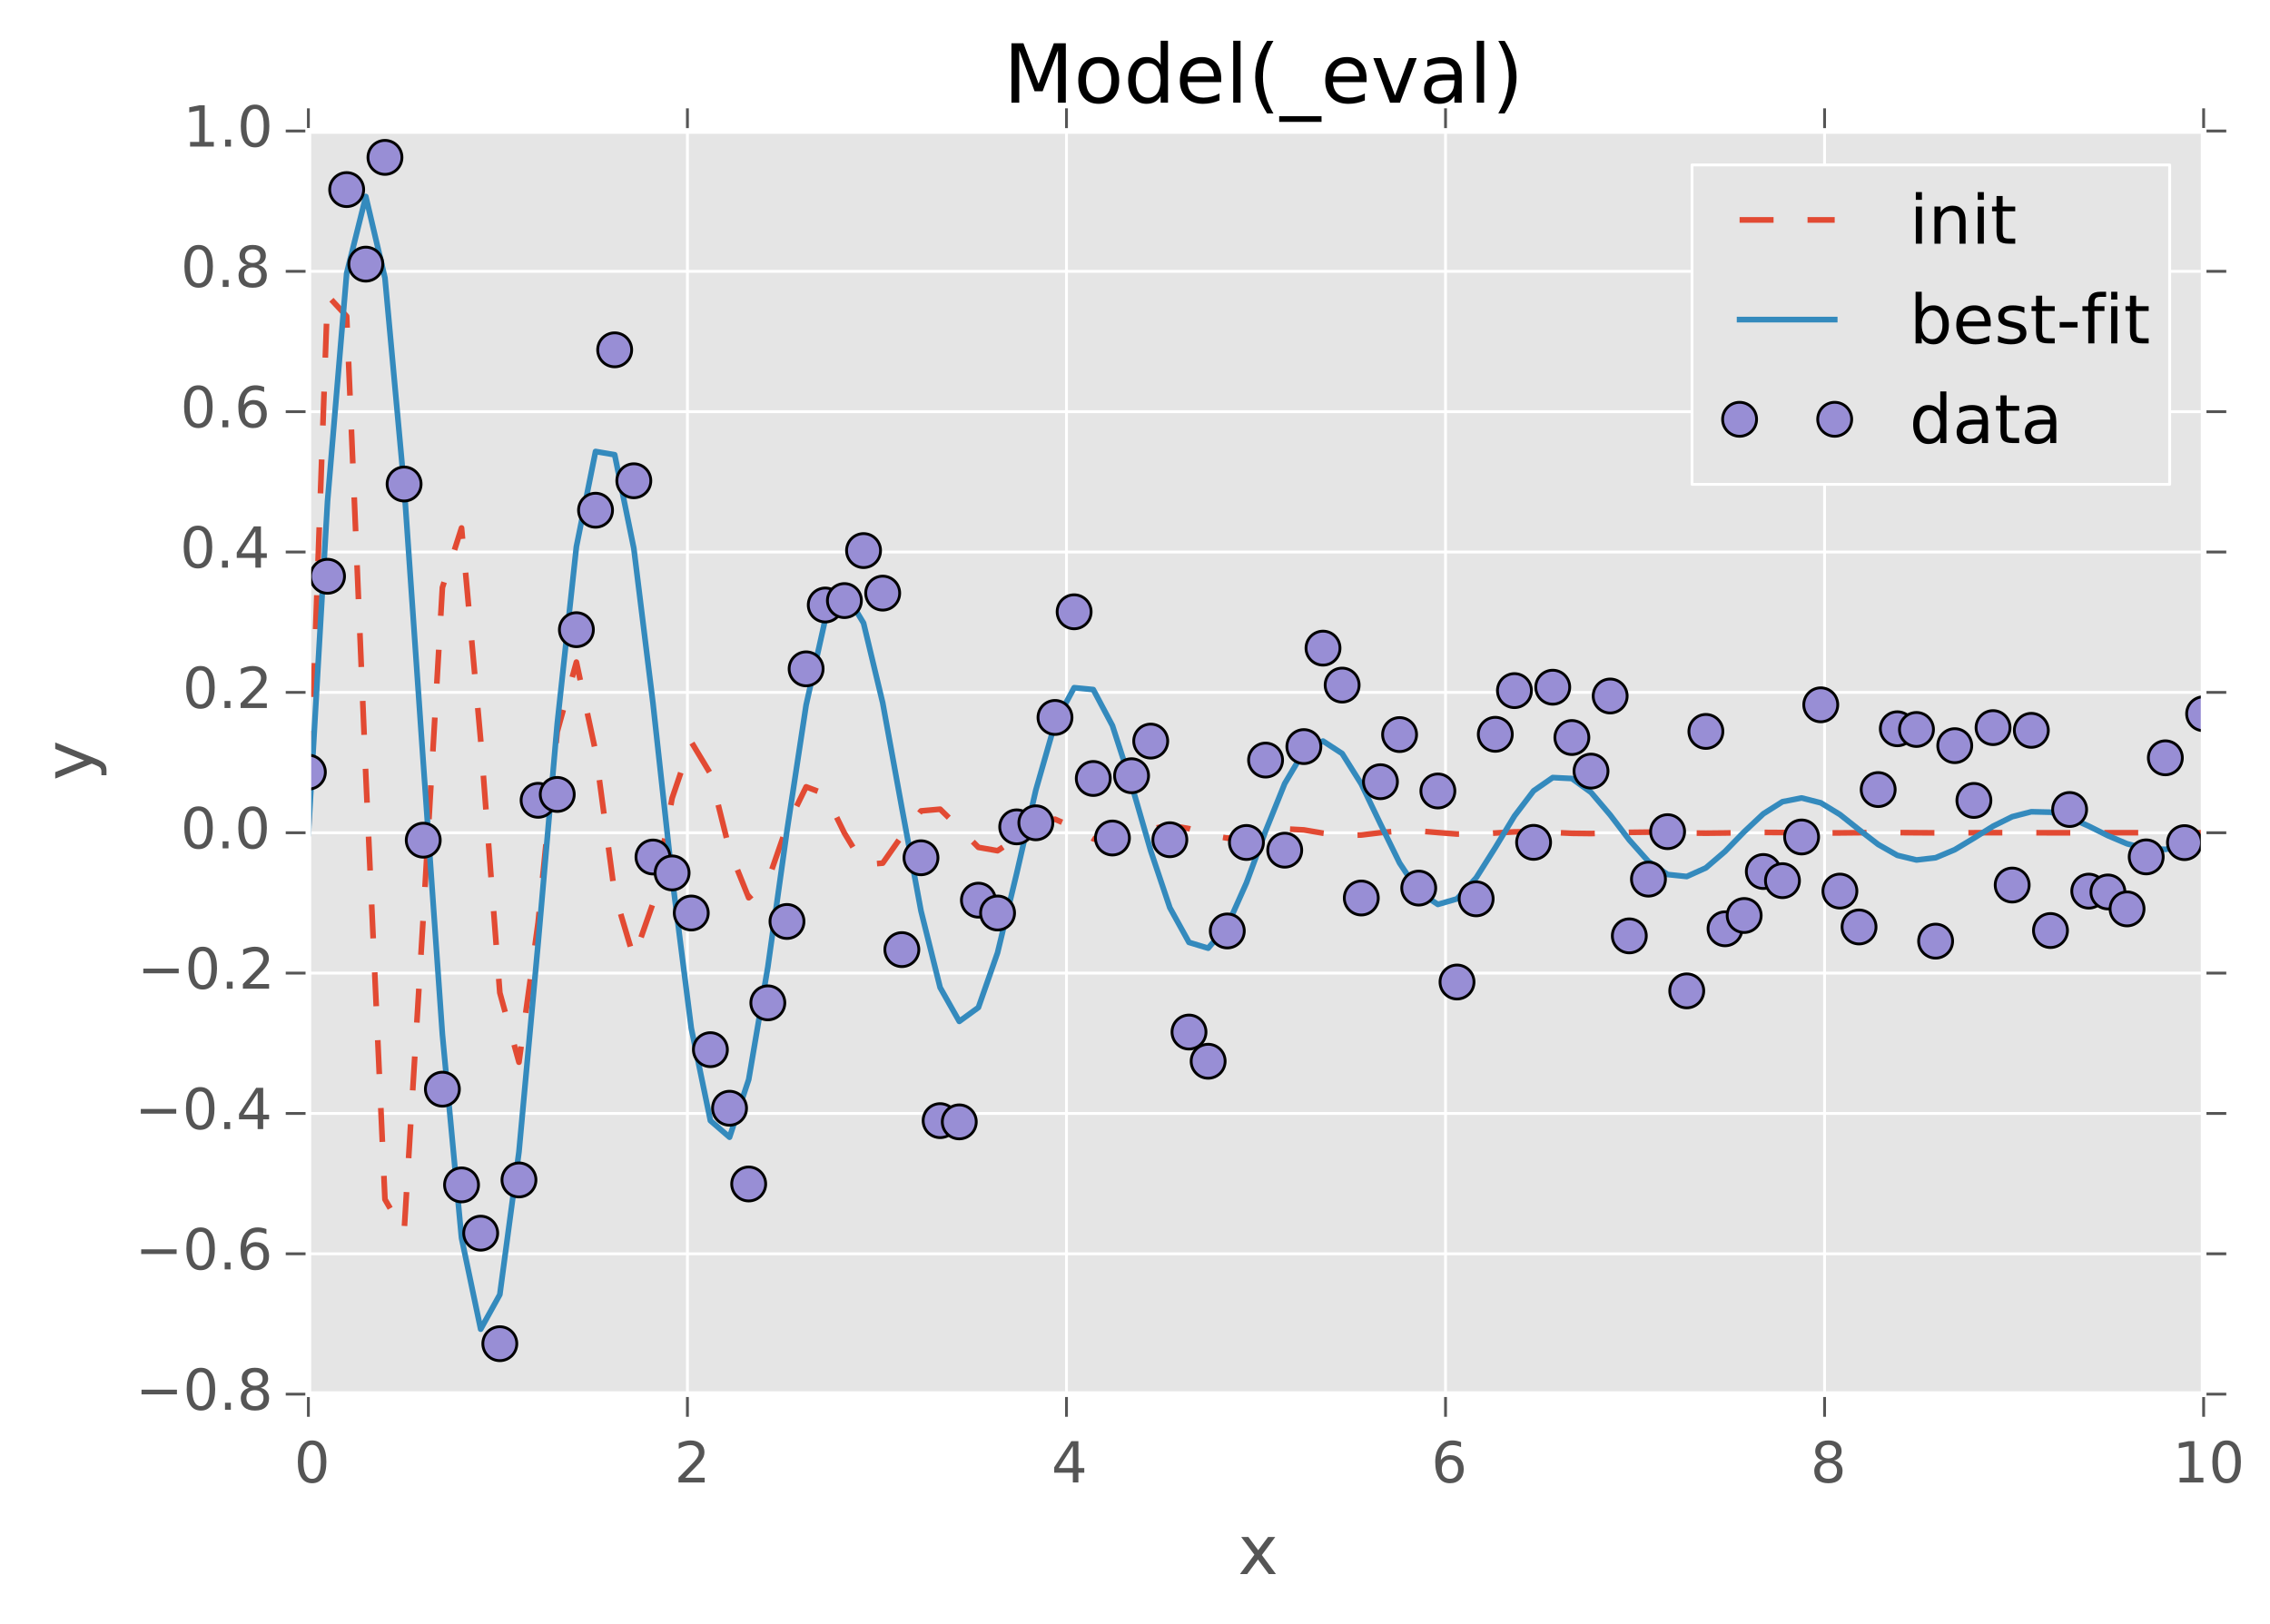 <?xml version="1.0" encoding="utf-8" standalone="no"?>
<!DOCTYPE svg PUBLIC "-//W3C//DTD SVG 1.1//EN"
  "http://www.w3.org/Graphics/SVG/1.1/DTD/svg11.dtd">
<!-- Created with matplotlib (http://matplotlib.org/) -->
<svg height="287pt" version="1.1" viewBox="0 0 401 287" width="401pt" xmlns="http://www.w3.org/2000/svg" xmlns:xlink="http://www.w3.org/1999/xlink">
 <defs>
  <style type="text/css">
*{stroke-linecap:butt;stroke-linejoin:round;}
  </style>
 </defs>
 <g id="figure_1">
  <g id="patch_1">
   <path d="
M5.55112e-17 287.834
L401.957 287.834
L401.957 0
L5.55112e-17 0
z
" style="fill:#ffffff;"/>
  </g>
  <g id="axes_1">
   <g id="patch_2">
    <path d="
M54.476 246.342
L389.276 246.342
L389.276 23.142
L54.476 23.142
z
" style="fill:#e5e5e5;"/>
   </g>
   <g id="matplotlib.axis_1">
    <g id="xtick_1">
     <g id="line2d_1">
      <path clip-path="url(#p889f02deec)" d="
M54.476 246.342
L54.476 23.142" style="fill:none;stroke:#ffffff;stroke-linecap:square;stroke-width:0.5;"/>
     </g>
     <g id="line2d_2">
      <defs>
       <path d="
M0 0
L0 4" id="m98e6b566c6" style="stroke:#555555;stroke-width:0.5;"/>
      </defs>
      <g>
       <use style="fill:#555555;stroke:#555555;stroke-width:0.5;" x="54.476" xlink:href="#m98e6b566c6" y="246.342"/>
      </g>
     </g>
     <g id="line2d_3">
      <defs>
       <path d="
M0 0
L0 -4" id="m4ba1eff96d" style="stroke:#555555;stroke-width:0.5;"/>
      </defs>
      <g>
       <use style="fill:#555555;stroke:#555555;stroke-width:0.5;" x="54.476" xlink:href="#m4ba1eff96d" y="23.142"/>
      </g>
     </g>
     <g id="text_1">
      <!-- 0 -->
      <defs>
       <path d="
M31.781 66.406
Q24.172 66.406 20.328 58.906
Q16.5 51.422 16.5 36.375
Q16.5 21.391 20.328 13.891
Q24.172 6.391 31.781 6.391
Q39.453 6.391 43.281 13.891
Q47.125 21.391 47.125 36.375
Q47.125 51.422 43.281 58.906
Q39.453 66.406 31.781 66.406
M31.781 74.219
Q44.047 74.219 50.516 64.516
Q56.984 54.828 56.984 36.375
Q56.984 17.969 50.516 8.266
Q44.047 -1.422 31.781 -1.422
Q19.531 -1.422 13.062 8.266
Q6.594 17.969 6.594 36.375
Q6.594 54.828 13.062 64.516
Q19.531 74.219 31.781 74.219" id="DejaVuSans-30"/>
      </defs>
      <g style="fill:#555555;" transform="translate(51.957 261.94)scale(0.1 -0.1)">
       <use xlink:href="#DejaVuSans-30"/>
      </g>
     </g>
    </g>
    <g id="xtick_2">
     <g id="line2d_4">
      <path clip-path="url(#p889f02deec)" d="
M121.436 246.342
L121.436 23.142" style="fill:none;stroke:#ffffff;stroke-linecap:square;stroke-width:0.5;"/>
     </g>
     <g id="line2d_5">
      <g>
       <use style="fill:#555555;stroke:#555555;stroke-width:0.5;" x="121.436" xlink:href="#m98e6b566c6" y="246.342"/>
      </g>
     </g>
     <g id="line2d_6">
      <g>
       <use style="fill:#555555;stroke:#555555;stroke-width:0.5;" x="121.436" xlink:href="#m4ba1eff96d" y="23.142"/>
      </g>
     </g>
     <g id="text_2">
      <!-- 2 -->
      <defs>
       <path d="
M19.188 8.297
L53.609 8.297
L53.609 0
L7.328 0
L7.328 8.297
Q12.938 14.109 22.625 23.891
Q32.328 33.688 34.812 36.531
Q39.547 41.844 41.422 45.531
Q43.312 49.219 43.312 52.781
Q43.312 58.594 39.234 62.25
Q35.156 65.922 28.609 65.922
Q23.969 65.922 18.812 64.312
Q13.672 62.703 7.812 59.422
L7.812 69.391
Q13.766 71.781 18.938 73
Q24.125 74.219 28.422 74.219
Q39.75 74.219 46.484 68.547
Q53.219 62.891 53.219 53.422
Q53.219 48.922 51.531 44.891
Q49.859 40.875 45.406 35.406
Q44.188 33.984 37.641 27.219
Q31.109 20.453 19.188 8.297" id="DejaVuSans-32"/>
      </defs>
      <g style="fill:#555555;" transform="translate(119.122 261.94)scale(0.1 -0.1)">
       <use xlink:href="#DejaVuSans-32"/>
      </g>
     </g>
    </g>
    <g id="xtick_3">
     <g id="line2d_7">
      <path clip-path="url(#p889f02deec)" d="
M188.396 246.342
L188.396 23.142" style="fill:none;stroke:#ffffff;stroke-linecap:square;stroke-width:0.5;"/>
     </g>
     <g id="line2d_8">
      <g>
       <use style="fill:#555555;stroke:#555555;stroke-width:0.5;" x="188.396" xlink:href="#m98e6b566c6" y="246.342"/>
      </g>
     </g>
     <g id="line2d_9">
      <g>
       <use style="fill:#555555;stroke:#555555;stroke-width:0.5;" x="188.396" xlink:href="#m4ba1eff96d" y="23.142"/>
      </g>
     </g>
     <g id="text_3">
      <!-- 4 -->
      <defs>
       <path d="
M37.797 64.312
L12.891 25.391
L37.797 25.391
z

M35.203 72.906
L47.609 72.906
L47.609 25.391
L58.016 25.391
L58.016 17.188
L47.609 17.188
L47.609 0
L37.797 0
L37.797 17.188
L4.891 17.188
L4.891 26.703
z
" id="DejaVuSans-34"/>
      </defs>
      <g style="fill:#555555;" transform="translate(185.74 261.94)scale(0.1 -0.1)">
       <use xlink:href="#DejaVuSans-34"/>
      </g>
     </g>
    </g>
    <g id="xtick_4">
     <g id="line2d_10">
      <path clip-path="url(#p889f02deec)" d="
M255.356 246.342
L255.356 23.142" style="fill:none;stroke:#ffffff;stroke-linecap:square;stroke-width:0.5;"/>
     </g>
     <g id="line2d_11">
      <g>
       <use style="fill:#555555;stroke:#555555;stroke-width:0.5;" x="255.356" xlink:href="#m98e6b566c6" y="246.342"/>
      </g>
     </g>
     <g id="line2d_12">
      <g>
       <use style="fill:#555555;stroke:#555555;stroke-width:0.5;" x="255.356" xlink:href="#m4ba1eff96d" y="23.142"/>
      </g>
     </g>
     <g id="text_4">
      <!-- 6 -->
      <defs>
       <path d="
M33.016 40.375
Q26.375 40.375 22.484 35.828
Q18.609 31.297 18.609 23.391
Q18.609 15.531 22.484 10.953
Q26.375 6.391 33.016 6.391
Q39.656 6.391 43.531 10.953
Q47.406 15.531 47.406 23.391
Q47.406 31.297 43.531 35.828
Q39.656 40.375 33.016 40.375
M52.594 71.297
L52.594 62.312
Q48.875 64.062 45.094 64.984
Q41.312 65.922 37.594 65.922
Q27.828 65.922 22.672 59.328
Q17.531 52.734 16.797 39.406
Q19.672 43.656 24.016 45.922
Q28.375 48.188 33.594 48.188
Q44.578 48.188 50.953 41.516
Q57.328 34.859 57.328 23.391
Q57.328 12.156 50.688 5.359
Q44.047 -1.422 33.016 -1.422
Q20.359 -1.422 13.672 8.266
Q6.984 17.969 6.984 36.375
Q6.984 53.656 15.188 63.938
Q23.391 74.219 37.203 74.219
Q40.922 74.219 44.703 73.484
Q48.484 72.75 52.594 71.297" id="DejaVuSans-36"/>
      </defs>
      <g style="fill:#555555;" transform="translate(252.839 261.94)scale(0.1 -0.1)">
       <use xlink:href="#DejaVuSans-36"/>
      </g>
     </g>
    </g>
    <g id="xtick_5">
     <g id="line2d_13">
      <path clip-path="url(#p889f02deec)" d="
M322.316 246.342
L322.316 23.142" style="fill:none;stroke:#ffffff;stroke-linecap:square;stroke-width:0.5;"/>
     </g>
     <g id="line2d_14">
      <g>
       <use style="fill:#555555;stroke:#555555;stroke-width:0.5;" x="322.316" xlink:href="#m98e6b566c6" y="246.342"/>
      </g>
     </g>
     <g id="line2d_15">
      <g>
       <use style="fill:#555555;stroke:#555555;stroke-width:0.5;" x="322.316" xlink:href="#m4ba1eff96d" y="23.142"/>
      </g>
     </g>
     <g id="text_5">
      <!-- 8 -->
      <defs>
       <path d="
M31.781 34.625
Q24.75 34.625 20.719 30.859
Q16.703 27.094 16.703 20.516
Q16.703 13.922 20.719 10.156
Q24.75 6.391 31.781 6.391
Q38.812 6.391 42.859 10.172
Q46.922 13.969 46.922 20.516
Q46.922 27.094 42.891 30.859
Q38.875 34.625 31.781 34.625
M21.922 38.812
Q15.578 40.375 12.031 44.719
Q8.5 49.078 8.5 55.328
Q8.5 64.062 14.719 69.141
Q20.953 74.219 31.781 74.219
Q42.672 74.219 48.875 69.141
Q55.078 64.062 55.078 55.328
Q55.078 49.078 51.531 44.719
Q48 40.375 41.703 38.812
Q48.828 37.156 52.797 32.312
Q56.781 27.484 56.781 20.516
Q56.781 9.906 50.312 4.234
Q43.844 -1.422 31.781 -1.422
Q19.734 -1.422 13.25 4.234
Q6.781 9.906 6.781 20.516
Q6.781 27.484 10.781 32.312
Q14.797 37.156 21.922 38.812
M18.312 54.391
Q18.312 48.734 21.844 45.562
Q25.391 42.391 31.781 42.391
Q38.141 42.391 41.719 45.562
Q45.312 48.734 45.312 54.391
Q45.312 60.062 41.719 63.234
Q38.141 66.406 31.781 66.406
Q25.391 66.406 21.844 63.234
Q18.312 60.062 18.312 54.391" id="DejaVuSans-38"/>
      </defs>
      <g style="fill:#555555;" transform="translate(319.816 261.94)scale(0.1 -0.1)">
       <use xlink:href="#DejaVuSans-38"/>
      </g>
     </g>
    </g>
    <g id="xtick_6">
     <g id="line2d_16">
      <path clip-path="url(#p889f02deec)" d="
M389.276 246.342
L389.276 23.142" style="fill:none;stroke:#ffffff;stroke-linecap:square;stroke-width:0.5;"/>
     </g>
     <g id="line2d_17">
      <g>
       <use style="fill:#555555;stroke:#555555;stroke-width:0.5;" x="389.276" xlink:href="#m98e6b566c6" y="246.342"/>
      </g>
     </g>
     <g id="line2d_18">
      <g>
       <use style="fill:#555555;stroke:#555555;stroke-width:0.5;" x="389.276" xlink:href="#m4ba1eff96d" y="23.142"/>
      </g>
     </g>
     <g id="text_6">
      <!-- 10 -->
      <defs>
       <path d="
M12.406 8.297
L28.516 8.297
L28.516 63.922
L10.984 60.406
L10.984 69.391
L28.422 72.906
L38.281 72.906
L38.281 8.297
L54.391 8.297
L54.391 0
L12.406 0
z
" id="DejaVuSans-31"/>
      </defs>
      <g style="fill:#555555;" transform="translate(383.795 261.94)scale(0.1 -0.1)">
       <use xlink:href="#DejaVuSans-31"/>
       <use x="63.623" xlink:href="#DejaVuSans-30"/>
      </g>
     </g>
    </g>
    <g id="text_7">
     <!-- x -->
     <defs>
      <path d="
M54.891 54.688
L35.109 28.078
L55.906 0
L45.312 0
L29.391 21.484
L13.484 0
L2.875 0
L24.125 28.609
L4.688 54.688
L15.281 54.688
L29.781 35.203
L44.281 54.688
z
" id="DejaVuSans-78"/>
     </defs>
     <g style="fill:#555555;" transform="translate(218.694 278.138)scale(0.12 -0.12)">
      <use xlink:href="#DejaVuSans-78"/>
     </g>
    </g>
   </g>
   <g id="matplotlib.axis_2">
    <g id="ytick_1">
     <g id="line2d_19">
      <path clip-path="url(#p889f02deec)" d="
M54.476 246.342
L389.276 246.342" style="fill:none;stroke:#ffffff;stroke-linecap:square;stroke-width:0.5;"/>
     </g>
     <g id="line2d_20">
      <defs>
       <path d="
M0 0
L-4 0" id="m5191f13a99" style="stroke:#555555;stroke-width:0.5;"/>
      </defs>
      <g>
       <use style="fill:#555555;stroke:#555555;stroke-width:0.5;" x="54.476" xlink:href="#m5191f13a99" y="246.342"/>
      </g>
     </g>
     <g id="line2d_21">
      <defs>
       <path d="
M0 0
L4 0" id="mdd7d7fa58b" style="stroke:#555555;stroke-width:0.5;"/>
      </defs>
      <g>
       <use style="fill:#555555;stroke:#555555;stroke-width:0.5;" x="389.276" xlink:href="#mdd7d7fa58b" y="246.342"/>
      </g>
     </g>
     <g id="text_8">
      <!-- −0.8 -->
      <defs>
       <path d="
M10.594 35.5
L73.188 35.5
L73.188 27.203
L10.594 27.203
z
" id="DejaVuSans-2212"/>
       <path d="
M10.688 12.406
L21 12.406
L21 0
L10.688 0
z
" id="DejaVuSans-2e"/>
      </defs>
      <g style="fill:#555555;" transform="translate(23.937 249.101)scale(0.1 -0.1)">
       <use xlink:href="#DejaVuSans-2212"/>
       <use x="83.789" xlink:href="#DejaVuSans-30"/>
       <use x="147.412" xlink:href="#DejaVuSans-2e"/>
       <use x="179.199" xlink:href="#DejaVuSans-38"/>
      </g>
     </g>
    </g>
    <g id="ytick_2">
     <g id="line2d_22">
      <path clip-path="url(#p889f02deec)" d="
M54.476 221.542
L389.276 221.542" style="fill:none;stroke:#ffffff;stroke-linecap:square;stroke-width:0.5;"/>
     </g>
     <g id="line2d_23">
      <g>
       <use style="fill:#555555;stroke:#555555;stroke-width:0.5;" x="54.476" xlink:href="#m5191f13a99" y="221.542"/>
      </g>
     </g>
     <g id="line2d_24">
      <g>
       <use style="fill:#555555;stroke:#555555;stroke-width:0.5;" x="389.276" xlink:href="#mdd7d7fa58b" y="221.542"/>
      </g>
     </g>
     <g id="text_9">
      <!-- −0.6 -->
      <g style="fill:#555555;" transform="translate(23.883 224.301)scale(0.1 -0.1)">
       <use xlink:href="#DejaVuSans-2212"/>
       <use x="83.789" xlink:href="#DejaVuSans-30"/>
       <use x="147.412" xlink:href="#DejaVuSans-2e"/>
       <use x="179.199" xlink:href="#DejaVuSans-36"/>
      </g>
     </g>
    </g>
    <g id="ytick_3">
     <g id="line2d_25">
      <path clip-path="url(#p889f02deec)" d="
M54.476 196.742
L389.276 196.742" style="fill:none;stroke:#ffffff;stroke-linecap:square;stroke-width:0.5;"/>
     </g>
     <g id="line2d_26">
      <g>
       <use style="fill:#555555;stroke:#555555;stroke-width:0.5;" x="54.476" xlink:href="#m5191f13a99" y="196.742"/>
      </g>
     </g>
     <g id="line2d_27">
      <g>
       <use style="fill:#555555;stroke:#555555;stroke-width:0.5;" x="389.276" xlink:href="#mdd7d7fa58b" y="196.742"/>
      </g>
     </g>
     <g id="text_10">
      <!-- −0.4 -->
      <g style="fill:#555555;" transform="translate(23.814 199.501)scale(0.1 -0.1)">
       <use xlink:href="#DejaVuSans-2212"/>
       <use x="83.789" xlink:href="#DejaVuSans-30"/>
       <use x="147.412" xlink:href="#DejaVuSans-2e"/>
       <use x="179.199" xlink:href="#DejaVuSans-34"/>
      </g>
     </g>
    </g>
    <g id="ytick_4">
     <g id="line2d_28">
      <path clip-path="url(#p889f02deec)" d="
M54.476 171.942
L389.276 171.942" style="fill:none;stroke:#ffffff;stroke-linecap:square;stroke-width:0.5;"/>
     </g>
     <g id="line2d_29">
      <g>
       <use style="fill:#555555;stroke:#555555;stroke-width:0.5;" x="54.476" xlink:href="#m5191f13a99" y="171.942"/>
      </g>
     </g>
     <g id="line2d_30">
      <g>
       <use style="fill:#555555;stroke:#555555;stroke-width:0.5;" x="389.276" xlink:href="#mdd7d7fa58b" y="171.942"/>
      </g>
     </g>
     <g id="text_11">
      <!-- −0.2 -->
      <g style="fill:#555555;" transform="translate(24.254 174.701)scale(0.1 -0.1)">
       <use xlink:href="#DejaVuSans-2212"/>
       <use x="83.789" xlink:href="#DejaVuSans-30"/>
       <use x="147.412" xlink:href="#DejaVuSans-2e"/>
       <use x="179.199" xlink:href="#DejaVuSans-32"/>
      </g>
     </g>
    </g>
    <g id="ytick_5">
     <g id="line2d_31">
      <path clip-path="url(#p889f02deec)" d="
M54.476 147.142
L389.276 147.142" style="fill:none;stroke:#ffffff;stroke-linecap:square;stroke-width:0.5;"/>
     </g>
     <g id="line2d_32">
      <g>
       <use style="fill:#555555;stroke:#555555;stroke-width:0.5;" x="54.476" xlink:href="#m5191f13a99" y="147.142"/>
      </g>
     </g>
     <g id="line2d_33">
      <g>
       <use style="fill:#555555;stroke:#555555;stroke-width:0.5;" x="389.276" xlink:href="#mdd7d7fa58b" y="147.142"/>
      </g>
     </g>
     <g id="text_12">
      <!-- 0.0 -->
      <g style="fill:#555555;" transform="translate(31.897 149.901)scale(0.1 -0.1)">
       <use xlink:href="#DejaVuSans-30"/>
       <use x="63.623" xlink:href="#DejaVuSans-2e"/>
       <use x="95.41" xlink:href="#DejaVuSans-30"/>
      </g>
     </g>
    </g>
    <g id="ytick_6">
     <g id="line2d_34">
      <path clip-path="url(#p889f02deec)" d="
M54.476 122.342
L389.276 122.342" style="fill:none;stroke:#ffffff;stroke-linecap:square;stroke-width:0.5;"/>
     </g>
     <g id="line2d_35">
      <g>
       <use style="fill:#555555;stroke:#555555;stroke-width:0.5;" x="54.476" xlink:href="#m5191f13a99" y="122.342"/>
      </g>
     </g>
     <g id="line2d_36">
      <g>
       <use style="fill:#555555;stroke:#555555;stroke-width:0.5;" x="389.276" xlink:href="#mdd7d7fa58b" y="122.342"/>
      </g>
     </g>
     <g id="text_13">
      <!-- 0.2 -->
      <g style="fill:#555555;" transform="translate(32.234 125.101)scale(0.1 -0.1)">
       <use xlink:href="#DejaVuSans-30"/>
       <use x="63.623" xlink:href="#DejaVuSans-2e"/>
       <use x="95.41" xlink:href="#DejaVuSans-32"/>
      </g>
     </g>
    </g>
    <g id="ytick_7">
     <g id="line2d_37">
      <path clip-path="url(#p889f02deec)" d="
M54.476 97.542
L389.276 97.542" style="fill:none;stroke:#ffffff;stroke-linecap:square;stroke-width:0.5;"/>
     </g>
     <g id="line2d_38">
      <g>
       <use style="fill:#555555;stroke:#555555;stroke-width:0.5;" x="54.476" xlink:href="#m5191f13a99" y="97.542"/>
      </g>
     </g>
     <g id="line2d_39">
      <g>
       <use style="fill:#555555;stroke:#555555;stroke-width:0.5;" x="389.276" xlink:href="#mdd7d7fa58b" y="97.542"/>
      </g>
     </g>
     <g id="text_14">
      <!-- 0.4 -->
      <g style="fill:#555555;" transform="translate(31.793 100.301)scale(0.1 -0.1)">
       <use xlink:href="#DejaVuSans-30"/>
       <use x="63.623" xlink:href="#DejaVuSans-2e"/>
       <use x="95.41" xlink:href="#DejaVuSans-34"/>
      </g>
     </g>
    </g>
    <g id="ytick_8">
     <g id="line2d_40">
      <path clip-path="url(#p889f02deec)" d="
M54.476 72.742
L389.276 72.742" style="fill:none;stroke:#ffffff;stroke-linecap:square;stroke-width:0.5;"/>
     </g>
     <g id="line2d_41">
      <g>
       <use style="fill:#555555;stroke:#555555;stroke-width:0.5;" x="54.476" xlink:href="#m5191f13a99" y="72.742"/>
      </g>
     </g>
     <g id="line2d_42">
      <g>
       <use style="fill:#555555;stroke:#555555;stroke-width:0.5;" x="389.276" xlink:href="#mdd7d7fa58b" y="72.742"/>
      </g>
     </g>
     <g id="text_15">
      <!-- 0.6 -->
      <g style="fill:#555555;" transform="translate(31.862 75.501)scale(0.1 -0.1)">
       <use xlink:href="#DejaVuSans-30"/>
       <use x="63.623" xlink:href="#DejaVuSans-2e"/>
       <use x="95.41" xlink:href="#DejaVuSans-36"/>
      </g>
     </g>
    </g>
    <g id="ytick_9">
     <g id="line2d_43">
      <path clip-path="url(#p889f02deec)" d="
M54.476 47.942
L389.276 47.942" style="fill:none;stroke:#ffffff;stroke-linecap:square;stroke-width:0.5;"/>
     </g>
     <g id="line2d_44">
      <g>
       <use style="fill:#555555;stroke:#555555;stroke-width:0.5;" x="54.476" xlink:href="#m5191f13a99" y="47.942"/>
      </g>
     </g>
     <g id="line2d_45">
      <g>
       <use style="fill:#555555;stroke:#555555;stroke-width:0.5;" x="389.276" xlink:href="#mdd7d7fa58b" y="47.942"/>
      </g>
     </g>
     <g id="text_16">
      <!-- 0.8 -->
      <g style="fill:#555555;" transform="translate(31.917 50.701)scale(0.1 -0.1)">
       <use xlink:href="#DejaVuSans-30"/>
       <use x="63.623" xlink:href="#DejaVuSans-2e"/>
       <use x="95.41" xlink:href="#DejaVuSans-38"/>
      </g>
     </g>
    </g>
    <g id="ytick_10">
     <g id="line2d_46">
      <path clip-path="url(#p889f02deec)" d="
M54.476 23.142
L389.276 23.142" style="fill:none;stroke:#ffffff;stroke-linecap:square;stroke-width:0.5;"/>
     </g>
     <g id="line2d_47">
      <g>
       <use style="fill:#555555;stroke:#555555;stroke-width:0.5;" x="54.476" xlink:href="#m5191f13a99" y="23.142"/>
      </g>
     </g>
     <g id="line2d_48">
      <g>
       <use style="fill:#555555;stroke:#555555;stroke-width:0.5;" x="389.276" xlink:href="#mdd7d7fa58b" y="23.142"/>
      </g>
     </g>
     <g id="text_17">
      <!-- 1.0 -->
      <g style="fill:#555555;" transform="translate(32.336 25.901)scale(0.1 -0.1)">
       <use xlink:href="#DejaVuSans-31"/>
       <use x="63.623" xlink:href="#DejaVuSans-2e"/>
       <use x="95.41" xlink:href="#DejaVuSans-30"/>
      </g>
     </g>
    </g>
    <g id="text_18">
     <!-- y -->
     <defs>
      <path d="
M32.172 -5.078
Q28.375 -14.844 24.75 -17.812
Q21.141 -20.797 15.094 -20.797
L7.906 -20.797
L7.906 -13.281
L13.188 -13.281
Q16.891 -13.281 18.938 -11.516
Q21 -9.766 23.484 -3.219
L25.094 0.875
L2.984 54.688
L12.5 54.688
L29.594 11.922
L46.688 54.688
L56.203 54.688
z
" id="DejaVuSans-79"/>
     </defs>
     <g style="fill:#555555;" transform="translate(16.318 137.935)rotate(-90.0)scale(0.12 -0.12)">
      <use xlink:href="#DejaVuSans-79"/>
     </g>
    </g>
   </g>
   <g id="line2d_49">
    <path clip-path="url(#p889f02deec)" d="
M54.476 147.142
L57.858 52.217
L61.24 55.884
L64.622 136.97
L68.004 211.928
L71.385 217.736
L74.767 162.073
L78.149 103.816
L81.531 93.289
L84.913 130.77
L88.294 175.405
L91.676 187.69
L95.058 163.03
L98.44 129.286
L101.822 116.993
L105.204 132.748
L108.585 157.938
L111.967 169.281
L115.349 159.605
L118.731 141.034
L122.113 131.086
L125.494 136.697
L128.876 150.219
L132.258 158.634
L135.64 155.676
L139.022 145.956
L142.404 139.029
L145.785 140.311
L149.167 147.204
L152.549 152.783
L155.931 152.514
L159.313 147.697
L162.694 143.286
L166.076 142.981
L169.458 146.292
L172.84 149.725
L176.222 150.319
L179.604 148.086
L182.985 145.453
L186.367 144.747
L189.749 146.219
L193.131 148.211
L196.513 148.924
L199.894 147.981
L203.276 146.492
L206.658 145.832
L210.04 146.413
L213.422 147.511
L216.804 148.093
L220.185 147.754
L223.567 146.953
L226.949 146.46
L230.331 146.641
L233.713 147.217
L237.094 147.623
L240.476 147.543
L243.858 147.134
L247.24 146.807
L250.622 146.826
L254.004 147.112
L257.385 147.371
L260.767 147.387
L264.149 147.19
L267.531 146.988
L270.913 146.954
L274.294 147.087
L277.676 147.243
L281.058 147.283
L284.44 147.195
L287.822 147.078
L291.204 147.036
L294.585 147.093
L297.967 147.181
L301.349 147.219
L304.731 147.184
L308.113 147.119
L311.494 147.085
L314.876 147.106
L318.258 147.153
L321.64 147.182
L325.022 147.171
L328.404 147.137
L331.785 147.113
L335.167 147.118
L338.549 147.142
L341.931 147.162
L345.313 147.16
L348.694 147.143
L352.076 147.128
L355.458 147.127
L358.84 147.139
L362.222 147.151
L365.604 147.153
L368.985 147.145
L372.367 147.136
L375.749 147.133
L379.131 147.139
L382.513 147.146
L385.894 147.148
L389.276 147.145" style="fill:none;stroke:#e24a33;stroke-dasharray:6,6;stroke-dashoffset:0.0;"/>
   </g>
   <g id="line2d_50">
    <path clip-path="url(#p889f02deec)" d="
M54.476 147.271
L57.858 88.573
L61.24 48.295
L64.622 34.72
L68.004 49.109
L71.385 85.928
L74.767 134.675
L78.149 182.774
L81.531 218.742
L84.913 234.862
L88.294 228.748
L91.676 203.527
L95.058 166.669
L98.44 127.88
L101.822 96.602
L105.204 79.774
L108.585 80.352
L111.967 96.899
L115.349 124.257
L118.731 155.06
L122.113 181.667
L125.494 198.012
L128.876 200.941
L132.258 190.755
L135.64 170.872
L139.022 146.784
L142.404 124.578
L145.785 109.439
L149.167 104.468
L152.549 110.098
L155.931 124.189
L159.313 142.732
L162.694 160.949
L166.076 174.496
L169.458 180.475
L172.84 178.016
L176.222 168.339
L179.604 154.302
L182.985 139.596
L186.367 127.796
L189.749 121.514
L193.131 121.845
L196.513 128.216
L199.894 138.648
L203.276 150.339
L206.658 160.391
L210.04 166.517
L213.422 167.541
L216.804 163.598
L220.185 156.003
L223.567 146.851
L226.949 138.452
L230.331 132.762
L233.713 130.944
L237.094 133.145
L240.476 138.538
L243.858 145.59
L247.24 152.489
L250.622 157.591
L254.004 159.807
L257.385 158.822
L260.767 155.11
L264.149 149.764
L267.531 144.189
L270.913 139.737
L274.294 137.393
L277.676 137.561
L281.058 140.013
L284.44 143.991
L287.822 148.428
L291.204 152.225
L294.585 154.521
L297.967 154.876
L301.349 153.35
L304.731 150.45
L308.113 146.973
L311.494 143.796
L314.876 141.658
L318.258 140.994
L321.64 141.854
L325.022 143.917
L328.404 146.599
L331.785 149.212
L335.167 151.133
L338.549 151.954
L341.931 151.56
L345.313 150.136
L348.694 148.101
L352.076 145.987
L355.458 144.308
L358.84 143.434
L362.222 143.513
L365.604 144.457
L368.985 145.974
L372.367 147.658
L375.749 149.092
L379.131 149.952
L382.513 150.074
L385.894 149.484
L389.276 148.376" style="fill:none;stroke:#348abd;stroke-linecap:square;"/>
   </g>
   <g id="line2d_51">
    <defs>
     <path d="
M0 3
C0.796 3 1.559 2.684 2.121 2.121
C2.684 1.559 3 0.796 3 0
C3 -0.796 2.684 -1.559 2.121 -2.121
C1.559 -2.684 0.796 -3 0 -3
C-0.796 -3 -1.559 -2.684 -2.121 -2.121
C-2.684 -1.559 -3 -0.796 -3 0
C-3 0.796 -2.684 1.559 -2.121 2.121
C-1.559 2.684 -0.796 3 0 3
z
" id="m9f8c851ce8" style="stroke:#000000;stroke-width:0.5;"/>
    </defs>
    <g clip-path="url(#p889f02deec)">
     <use style="fill:#988ed5;stroke:#000000;stroke-width:0.5;" x="54.476" xlink:href="#m9f8c851ce8" y="136.438"/>
     <use style="fill:#988ed5;stroke:#000000;stroke-width:0.5;" x="57.858" xlink:href="#m9f8c851ce8" y="101.827"/>
     <use style="fill:#988ed5;stroke:#000000;stroke-width:0.5;" x="61.24" xlink:href="#m9f8c851ce8" y="33.501"/>
     <use style="fill:#988ed5;stroke:#000000;stroke-width:0.5;" x="64.622" xlink:href="#m9f8c851ce8" y="46.671"/>
     <use style="fill:#988ed5;stroke:#000000;stroke-width:0.5;" x="68.004" xlink:href="#m9f8c851ce8" y="27.809"/>
     <use style="fill:#988ed5;stroke:#000000;stroke-width:0.5;" x="71.385" xlink:href="#m9f8c851ce8" y="85.524"/>
     <use style="fill:#988ed5;stroke:#000000;stroke-width:0.5;" x="74.767" xlink:href="#m9f8c851ce8" y="148.457"/>
     <use style="fill:#988ed5;stroke:#000000;stroke-width:0.5;" x="78.149" xlink:href="#m9f8c851ce8" y="192.453"/>
     <use style="fill:#988ed5;stroke:#000000;stroke-width:0.5;" x="81.531" xlink:href="#m9f8c851ce8" y="209.366"/>
     <use style="fill:#988ed5;stroke:#000000;stroke-width:0.5;" x="84.913" xlink:href="#m9f8c851ce8" y="217.896"/>
     <use style="fill:#988ed5;stroke:#000000;stroke-width:0.5;" x="88.294" xlink:href="#m9f8c851ce8" y="237.425"/>
     <use style="fill:#988ed5;stroke:#000000;stroke-width:0.5;" x="91.676" xlink:href="#m9f8c851ce8" y="208.491"/>
     <use style="fill:#988ed5;stroke:#000000;stroke-width:0.5;" x="95.058" xlink:href="#m9f8c851ce8" y="141.411"/>
     <use style="fill:#988ed5;stroke:#000000;stroke-width:0.5;" x="98.44" xlink:href="#m9f8c851ce8" y="140.373"/>
     <use style="fill:#988ed5;stroke:#000000;stroke-width:0.5;" x="101.822" xlink:href="#m9f8c851ce8" y="111.264"/>
     <use style="fill:#988ed5;stroke:#000000;stroke-width:0.5;" x="105.204" xlink:href="#m9f8c851ce8" y="90.154"/>
     <use style="fill:#988ed5;stroke:#000000;stroke-width:0.5;" x="108.585" xlink:href="#m9f8c851ce8" y="61.812"/>
     <use style="fill:#988ed5;stroke:#000000;stroke-width:0.5;" x="111.967" xlink:href="#m9f8c851ce8" y="84.951"/>
     <use style="fill:#988ed5;stroke:#000000;stroke-width:0.5;" x="115.349" xlink:href="#m9f8c851ce8" y="151.432"/>
     <use style="fill:#988ed5;stroke:#000000;stroke-width:0.5;" x="118.731" xlink:href="#m9f8c851ce8" y="154.243"/>
     <use style="fill:#988ed5;stroke:#000000;stroke-width:0.5;" x="122.113" xlink:href="#m9f8c851ce8" y="161.326"/>
     <use style="fill:#988ed5;stroke:#000000;stroke-width:0.5;" x="125.494" xlink:href="#m9f8c851ce8" y="185.473"/>
     <use style="fill:#988ed5;stroke:#000000;stroke-width:0.5;" x="128.876" xlink:href="#m9f8c851ce8" y="195.821"/>
     <use style="fill:#988ed5;stroke:#000000;stroke-width:0.5;" x="132.258" xlink:href="#m9f8c851ce8" y="209.204"/>
     <use style="fill:#988ed5;stroke:#000000;stroke-width:0.5;" x="135.64" xlink:href="#m9f8c851ce8" y="177.2"/>
     <use style="fill:#988ed5;stroke:#000000;stroke-width:0.5;" x="139.022" xlink:href="#m9f8c851ce8" y="162.82"/>
     <use style="fill:#988ed5;stroke:#000000;stroke-width:0.5;" x="142.404" xlink:href="#m9f8c851ce8" y="118.183"/>
     <use style="fill:#988ed5;stroke:#000000;stroke-width:0.5;" x="145.785" xlink:href="#m9f8c851ce8" y="106.901"/>
     <use style="fill:#988ed5;stroke:#000000;stroke-width:0.5;" x="149.167" xlink:href="#m9f8c851ce8" y="106.123"/>
     <use style="fill:#988ed5;stroke:#000000;stroke-width:0.5;" x="152.549" xlink:href="#m9f8c851ce8" y="97.287"/>
     <use style="fill:#988ed5;stroke:#000000;stroke-width:0.5;" x="155.931" xlink:href="#m9f8c851ce8" y="104.804"/>
     <use style="fill:#988ed5;stroke:#000000;stroke-width:0.5;" x="159.313" xlink:href="#m9f8c851ce8" y="167.793"/>
     <use style="fill:#988ed5;stroke:#000000;stroke-width:0.5;" x="162.694" xlink:href="#m9f8c851ce8" y="151.565"/>
     <use style="fill:#988ed5;stroke:#000000;stroke-width:0.5;" x="166.076" xlink:href="#m9f8c851ce8" y="198.013"/>
     <use style="fill:#988ed5;stroke:#000000;stroke-width:0.5;" x="169.458" xlink:href="#m9f8c851ce8" y="198.232"/>
     <use style="fill:#988ed5;stroke:#000000;stroke-width:0.5;" x="172.84" xlink:href="#m9f8c851ce8" y="159.056"/>
     <use style="fill:#988ed5;stroke:#000000;stroke-width:0.5;" x="176.222" xlink:href="#m9f8c851ce8" y="161.325"/>
     <use style="fill:#988ed5;stroke:#000000;stroke-width:0.5;" x="179.604" xlink:href="#m9f8c851ce8" y="146.103"/>
     <use style="fill:#988ed5;stroke:#000000;stroke-width:0.5;" x="182.985" xlink:href="#m9f8c851ce8" y="145.386"/>
     <use style="fill:#988ed5;stroke:#000000;stroke-width:0.5;" x="186.367" xlink:href="#m9f8c851ce8" y="126.77"/>
     <use style="fill:#988ed5;stroke:#000000;stroke-width:0.5;" x="189.749" xlink:href="#m9f8c851ce8" y="108.101"/>
     <use style="fill:#988ed5;stroke:#000000;stroke-width:0.5;" x="193.131" xlink:href="#m9f8c851ce8" y="137.555"/>
     <use style="fill:#988ed5;stroke:#000000;stroke-width:0.5;" x="196.513" xlink:href="#m9f8c851ce8" y="148.073"/>
     <use style="fill:#988ed5;stroke:#000000;stroke-width:0.5;" x="199.894" xlink:href="#m9f8c851ce8" y="137.068"/>
     <use style="fill:#988ed5;stroke:#000000;stroke-width:0.5;" x="203.276" xlink:href="#m9f8c851ce8" y="130.947"/>
     <use style="fill:#988ed5;stroke:#000000;stroke-width:0.5;" x="206.658" xlink:href="#m9f8c851ce8" y="148.378"/>
     <use style="fill:#988ed5;stroke:#000000;stroke-width:0.5;" x="210.04" xlink:href="#m9f8c851ce8" y="182.36"/>
     <use style="fill:#988ed5;stroke:#000000;stroke-width:0.5;" x="213.422" xlink:href="#m9f8c851ce8" y="187.519"/>
     <use style="fill:#988ed5;stroke:#000000;stroke-width:0.5;" x="216.804" xlink:href="#m9f8c851ce8" y="164.497"/>
     <use style="fill:#988ed5;stroke:#000000;stroke-width:0.5;" x="220.185" xlink:href="#m9f8c851ce8" y="148.861"/>
     <use style="fill:#988ed5;stroke:#000000;stroke-width:0.5;" x="223.567" xlink:href="#m9f8c851ce8" y="134.303"/>
     <use style="fill:#988ed5;stroke:#000000;stroke-width:0.5;" x="226.949" xlink:href="#m9f8c851ce8" y="150.221"/>
     <use style="fill:#988ed5;stroke:#000000;stroke-width:0.5;" x="230.331" xlink:href="#m9f8c851ce8" y="131.92"/>
     <use style="fill:#988ed5;stroke:#000000;stroke-width:0.5;" x="233.713" xlink:href="#m9f8c851ce8" y="114.523"/>
     <use style="fill:#988ed5;stroke:#000000;stroke-width:0.5;" x="237.094" xlink:href="#m9f8c851ce8" y="121.053"/>
     <use style="fill:#988ed5;stroke:#000000;stroke-width:0.5;" x="240.476" xlink:href="#m9f8c851ce8" y="158.673"/>
     <use style="fill:#988ed5;stroke:#000000;stroke-width:0.5;" x="243.858" xlink:href="#m9f8c851ce8" y="138.126"/>
     <use style="fill:#988ed5;stroke:#000000;stroke-width:0.5;" x="247.24" xlink:href="#m9f8c851ce8" y="129.797"/>
     <use style="fill:#988ed5;stroke:#000000;stroke-width:0.5;" x="250.622" xlink:href="#m9f8c851ce8" y="156.923"/>
     <use style="fill:#988ed5;stroke:#000000;stroke-width:0.5;" x="254.004" xlink:href="#m9f8c851ce8" y="139.762"/>
     <use style="fill:#988ed5;stroke:#000000;stroke-width:0.5;" x="257.385" xlink:href="#m9f8c851ce8" y="173.518"/>
     <use style="fill:#988ed5;stroke:#000000;stroke-width:0.5;" x="260.767" xlink:href="#m9f8c851ce8" y="158.82"/>
     <use style="fill:#988ed5;stroke:#000000;stroke-width:0.5;" x="264.149" xlink:href="#m9f8c851ce8" y="129.75"/>
     <use style="fill:#988ed5;stroke:#000000;stroke-width:0.5;" x="267.531" xlink:href="#m9f8c851ce8" y="122.031"/>
     <use style="fill:#988ed5;stroke:#000000;stroke-width:0.5;" x="270.913" xlink:href="#m9f8c851ce8" y="148.842"/>
     <use style="fill:#988ed5;stroke:#000000;stroke-width:0.5;" x="274.294" xlink:href="#m9f8c851ce8" y="121.427"/>
     <use style="fill:#988ed5;stroke:#000000;stroke-width:0.5;" x="277.676" xlink:href="#m9f8c851ce8" y="130.319"/>
     <use style="fill:#988ed5;stroke:#000000;stroke-width:0.5;" x="281.058" xlink:href="#m9f8c851ce8" y="136.251"/>
     <use style="fill:#988ed5;stroke:#000000;stroke-width:0.5;" x="284.44" xlink:href="#m9f8c851ce8" y="122.98"/>
     <use style="fill:#988ed5;stroke:#000000;stroke-width:0.5;" x="287.822" xlink:href="#m9f8c851ce8" y="165.365"/>
     <use style="fill:#988ed5;stroke:#000000;stroke-width:0.5;" x="291.204" xlink:href="#m9f8c851ce8" y="155.34"/>
     <use style="fill:#988ed5;stroke:#000000;stroke-width:0.5;" x="294.585" xlink:href="#m9f8c851ce8" y="146.951"/>
     <use style="fill:#988ed5;stroke:#000000;stroke-width:0.5;" x="297.967" xlink:href="#m9f8c851ce8" y="175.084"/>
     <use style="fill:#988ed5;stroke:#000000;stroke-width:0.5;" x="301.349" xlink:href="#m9f8c851ce8" y="129.24"/>
     <use style="fill:#988ed5;stroke:#000000;stroke-width:0.5;" x="304.731" xlink:href="#m9f8c851ce8" y="164.115"/>
     <use style="fill:#988ed5;stroke:#000000;stroke-width:0.5;" x="308.113" xlink:href="#m9f8c851ce8" y="161.766"/>
     <use style="fill:#988ed5;stroke:#000000;stroke-width:0.5;" x="311.494" xlink:href="#m9f8c851ce8" y="153.991"/>
     <use style="fill:#988ed5;stroke:#000000;stroke-width:0.5;" x="314.876" xlink:href="#m9f8c851ce8" y="155.61"/>
     <use style="fill:#988ed5;stroke:#000000;stroke-width:0.5;" x="318.258" xlink:href="#m9f8c851ce8" y="147.891"/>
     <use style="fill:#988ed5;stroke:#000000;stroke-width:0.5;" x="321.64" xlink:href="#m9f8c851ce8" y="124.537"/>
     <use style="fill:#988ed5;stroke:#000000;stroke-width:0.5;" x="325.022" xlink:href="#m9f8c851ce8" y="157.453"/>
     <use style="fill:#988ed5;stroke:#000000;stroke-width:0.5;" x="328.404" xlink:href="#m9f8c851ce8" y="163.792"/>
     <use style="fill:#988ed5;stroke:#000000;stroke-width:0.5;" x="331.785" xlink:href="#m9f8c851ce8" y="139.515"/>
     <use style="fill:#988ed5;stroke:#000000;stroke-width:0.5;" x="335.167" xlink:href="#m9f8c851ce8" y="128.77"/>
     <use style="fill:#988ed5;stroke:#000000;stroke-width:0.5;" x="338.549" xlink:href="#m9f8c851ce8" y="128.896"/>
     <use style="fill:#988ed5;stroke:#000000;stroke-width:0.5;" x="341.931" xlink:href="#m9f8c851ce8" y="166.296"/>
     <use style="fill:#988ed5;stroke:#000000;stroke-width:0.5;" x="345.313" xlink:href="#m9f8c851ce8" y="131.757"/>
     <use style="fill:#988ed5;stroke:#000000;stroke-width:0.5;" x="348.694" xlink:href="#m9f8c851ce8" y="141.432"/>
     <use style="fill:#988ed5;stroke:#000000;stroke-width:0.5;" x="352.076" xlink:href="#m9f8c851ce8" y="128.569"/>
     <use style="fill:#988ed5;stroke:#000000;stroke-width:0.5;" x="355.458" xlink:href="#m9f8c851ce8" y="156.385"/>
     <use style="fill:#988ed5;stroke:#000000;stroke-width:0.5;" x="358.84" xlink:href="#m9f8c851ce8" y="129.047"/>
     <use style="fill:#988ed5;stroke:#000000;stroke-width:0.5;" x="362.222" xlink:href="#m9f8c851ce8" y="164.422"/>
     <use style="fill:#988ed5;stroke:#000000;stroke-width:0.5;" x="365.604" xlink:href="#m9f8c851ce8" y="143.036"/>
     <use style="fill:#988ed5;stroke:#000000;stroke-width:0.5;" x="368.985" xlink:href="#m9f8c851ce8" y="157.46"/>
     <use style="fill:#988ed5;stroke:#000000;stroke-width:0.5;" x="372.367" xlink:href="#m9f8c851ce8" y="157.604"/>
     <use style="fill:#988ed5;stroke:#000000;stroke-width:0.5;" x="375.749" xlink:href="#m9f8c851ce8" y="160.599"/>
     <use style="fill:#988ed5;stroke:#000000;stroke-width:0.5;" x="379.131" xlink:href="#m9f8c851ce8" y="151.409"/>
     <use style="fill:#988ed5;stroke:#000000;stroke-width:0.5;" x="382.513" xlink:href="#m9f8c851ce8" y="133.903"/>
     <use style="fill:#988ed5;stroke:#000000;stroke-width:0.5;" x="385.894" xlink:href="#m9f8c851ce8" y="148.888"/>
     <use style="fill:#988ed5;stroke:#000000;stroke-width:0.5;" x="389.276" xlink:href="#m9f8c851ce8" y="126.117"/>
    </g>
   </g>
   <g id="patch_3">
    <path d="
M54.476 23.142
L389.276 23.142" style="fill:none;stroke:#ffffff;stroke-linecap:square;stroke-linejoin:miter;"/>
   </g>
   <g id="patch_4">
    <path d="
M54.476 246.342
L54.476 23.142" style="fill:none;stroke:#ffffff;stroke-linecap:square;stroke-linejoin:miter;"/>
   </g>
   <g id="patch_5">
    <path d="
M54.476 246.342
L389.276 246.342" style="fill:none;stroke:#ffffff;stroke-linecap:square;stroke-linejoin:miter;"/>
   </g>
   <g id="patch_6">
    <path d="
M389.276 246.342
L389.276 23.142" style="fill:none;stroke:#ffffff;stroke-linecap:square;stroke-linejoin:miter;"/>
   </g>
   <g id="text_19">
    <!-- Model(_eval) -->
    <defs>
     <path d="
M2.984 54.688
L12.5 54.688
L29.594 8.797
L46.688 54.688
L56.203 54.688
L35.688 0
L23.484 0
z
" id="DejaVuSans-76"/>
     <path d="
M45.406 46.391
L45.406 75.984
L54.391 75.984
L54.391 0
L45.406 0
L45.406 8.203
Q42.578 3.328 38.25 0.953
Q33.938 -1.422 27.875 -1.422
Q17.969 -1.422 11.734 6.484
Q5.516 14.406 5.516 27.297
Q5.516 40.188 11.734 48.094
Q17.969 56 27.875 56
Q33.938 56 38.25 53.625
Q42.578 51.266 45.406 46.391
M14.797 27.297
Q14.797 17.391 18.875 11.75
Q22.953 6.109 30.078 6.109
Q37.203 6.109 41.297 11.75
Q45.406 17.391 45.406 27.297
Q45.406 37.203 41.297 42.844
Q37.203 48.484 30.078 48.484
Q22.953 48.484 18.875 42.844
Q14.797 37.203 14.797 27.297" id="DejaVuSans-64"/>
     <path d="
M30.609 48.391
Q23.391 48.391 19.188 42.75
Q14.984 37.109 14.984 27.297
Q14.984 17.484 19.156 11.844
Q23.344 6.203 30.609 6.203
Q37.797 6.203 41.984 11.859
Q46.188 17.531 46.188 27.297
Q46.188 37.016 41.984 42.703
Q37.797 48.391 30.609 48.391
M30.609 56
Q42.328 56 49.016 48.375
Q55.719 40.766 55.719 27.297
Q55.719 13.875 49.016 6.219
Q42.328 -1.422 30.609 -1.422
Q18.844 -1.422 12.172 6.219
Q5.516 13.875 5.516 27.297
Q5.516 40.766 12.172 48.375
Q18.844 56 30.609 56" id="DejaVuSans-6f"/>
     <path d="
M8.016 75.875
L15.828 75.875
Q23.141 64.359 26.781 53.312
Q30.422 42.281 30.422 31.391
Q30.422 20.453 26.781 9.375
Q23.141 -1.703 15.828 -13.188
L8.016 -13.188
Q14.5 -2 17.703 9.062
Q20.906 20.125 20.906 31.391
Q20.906 42.672 17.703 53.656
Q14.5 64.656 8.016 75.875" id="DejaVuSans-29"/>
     <path d="
M34.281 27.484
Q23.391 27.484 19.188 25
Q14.984 22.516 14.984 16.5
Q14.984 11.719 18.141 8.906
Q21.297 6.109 26.703 6.109
Q34.188 6.109 38.703 11.406
Q43.219 16.703 43.219 25.484
L43.219 27.484
z

M52.203 31.203
L52.203 0
L43.219 0
L43.219 8.297
Q40.141 3.328 35.547 0.953
Q30.953 -1.422 24.312 -1.422
Q15.922 -1.422 10.953 3.297
Q6 8.016 6 15.922
Q6 25.141 12.172 29.828
Q18.359 34.516 30.609 34.516
L43.219 34.516
L43.219 35.406
Q43.219 41.609 39.141 45
Q35.062 48.391 27.688 48.391
Q23 48.391 18.547 47.266
Q14.109 46.141 10.016 43.891
L10.016 52.203
Q14.938 54.109 19.578 55.047
Q24.219 56 28.609 56
Q40.484 56 46.344 49.844
Q52.203 43.703 52.203 31.203" id="DejaVuSans-61"/>
     <path d="
M50.984 -16.609
L50.984 -23.578
L-0.984 -23.578
L-0.984 -16.609
z
" id="DejaVuSans-5f"/>
     <path d="
M56.203 29.594
L56.203 25.203
L14.891 25.203
Q15.484 15.922 20.484 11.062
Q25.484 6.203 34.422 6.203
Q39.594 6.203 44.453 7.469
Q49.312 8.734 54.109 11.281
L54.109 2.781
Q49.266 0.734 44.188 -0.344
Q39.109 -1.422 33.891 -1.422
Q20.797 -1.422 13.156 6.188
Q5.516 13.812 5.516 26.812
Q5.516 40.234 12.766 48.109
Q20.016 56 32.328 56
Q43.359 56 49.781 48.891
Q56.203 41.797 56.203 29.594
M47.219 32.234
Q47.125 39.594 43.094 43.984
Q39.062 48.391 32.422 48.391
Q24.906 48.391 20.391 44.141
Q15.875 39.891 15.188 32.172
z
" id="DejaVuSans-65"/>
     <path d="
M9.422 75.984
L18.406 75.984
L18.406 0
L9.422 0
z
" id="DejaVuSans-6c"/>
     <path d="
M9.812 72.906
L24.516 72.906
L43.109 23.297
L61.812 72.906
L76.516 72.906
L76.516 0
L66.891 0
L66.891 64.016
L48.094 14.016
L38.188 14.016
L19.391 64.016
L19.391 0
L9.812 0
z
" id="DejaVuSans-4d"/>
     <path d="
M31 75.875
Q24.469 64.656 21.281 53.656
Q18.109 42.672 18.109 31.391
Q18.109 20.125 21.312 9.062
Q24.516 -2 31 -13.188
L23.188 -13.188
Q15.875 -1.703 12.234 9.375
Q8.594 20.453 8.594 31.391
Q8.594 42.281 12.203 53.312
Q15.828 64.359 23.188 75.875
z
" id="DejaVuSans-28"/>
    </defs>
    <g transform="translate(177.26 18.142)scale(0.144 -0.144)">
     <use xlink:href="#DejaVuSans-4d"/>
     <use x="86.279" xlink:href="#DejaVuSans-6f"/>
     <use x="147.461" xlink:href="#DejaVuSans-64"/>
     <use x="210.938" xlink:href="#DejaVuSans-65"/>
     <use x="272.461" xlink:href="#DejaVuSans-6c"/>
     <use x="300.244" xlink:href="#DejaVuSans-28"/>
     <use x="339.258" xlink:href="#DejaVuSans-5f"/>
     <use x="389.258" xlink:href="#DejaVuSans-65"/>
     <use x="450.781" xlink:href="#DejaVuSans-76"/>
     <use x="509.961" xlink:href="#DejaVuSans-61"/>
     <use x="571.24" xlink:href="#DejaVuSans-6c"/>
     <use x="599.023" xlink:href="#DejaVuSans-29"/>
    </g>
   </g>
   <g id="legend_1">
    <g id="patch_7">
     <path d="
M298.903 85.583
L383.276 85.583
L383.276 29.142
L298.903 29.142
z
" style="fill:#e5e5e5;stroke:#ffffff;stroke-linejoin:miter;stroke-width:0.5;"/>
    </g>
    <g id="line2d_52">
     <path d="
M307.303 38.86
L324.103 38.86" style="fill:none;stroke:#e24a33;stroke-dasharray:6,6;stroke-dashoffset:0.0;"/>
    </g>
    <g id="line2d_53"/>
    <g id="text_20">
     <!-- init -->
     <defs>
      <path d="
M54.891 33.016
L54.891 0
L45.906 0
L45.906 32.719
Q45.906 40.484 42.875 44.328
Q39.844 48.188 33.797 48.188
Q26.516 48.188 22.312 43.547
Q18.109 38.922 18.109 30.906
L18.109 0
L9.078 0
L9.078 54.688
L18.109 54.688
L18.109 46.188
Q21.344 51.125 25.703 53.562
Q30.078 56 35.797 56
Q45.219 56 50.047 50.172
Q54.891 44.344 54.891 33.016" id="DejaVuSans-6e"/>
      <path d="
M9.422 54.688
L18.406 54.688
L18.406 0
L9.422 0
z

M9.422 75.984
L18.406 75.984
L18.406 64.594
L9.422 64.594
z
" id="DejaVuSans-69"/>
      <path d="
M18.312 70.219
L18.312 54.688
L36.812 54.688
L36.812 47.703
L18.312 47.703
L18.312 18.016
Q18.312 11.328 20.141 9.422
Q21.969 7.516 27.594 7.516
L36.812 7.516
L36.812 0
L27.594 0
Q17.188 0 13.234 3.875
Q9.281 7.766 9.281 18.016
L9.281 47.703
L2.688 47.703
L2.688 54.688
L9.281 54.688
L9.281 70.219
z
" id="DejaVuSans-74"/>
     </defs>
     <g transform="translate(337.303 43.06)scale(0.12 -0.12)">
      <use xlink:href="#DejaVuSans-69"/>
      <use x="27.783" xlink:href="#DejaVuSans-6e"/>
      <use x="91.162" xlink:href="#DejaVuSans-69"/>
      <use x="118.945" xlink:href="#DejaVuSans-74"/>
     </g>
    </g>
    <g id="line2d_54">
     <path d="
M307.303 56.474
L324.103 56.474" style="fill:none;stroke:#348abd;stroke-linecap:square;"/>
    </g>
    <g id="line2d_55"/>
    <g id="text_21">
     <!-- best-fit -->
     <defs>
      <path d="
M48.688 27.297
Q48.688 37.203 44.609 42.844
Q40.531 48.484 33.406 48.484
Q26.266 48.484 22.188 42.844
Q18.109 37.203 18.109 27.297
Q18.109 17.391 22.188 11.75
Q26.266 6.109 33.406 6.109
Q40.531 6.109 44.609 11.75
Q48.688 17.391 48.688 27.297
M18.109 46.391
Q20.953 51.266 25.266 53.625
Q29.594 56 35.594 56
Q45.562 56 51.781 48.094
Q58.016 40.188 58.016 27.297
Q58.016 14.406 51.781 6.484
Q45.562 -1.422 35.594 -1.422
Q29.594 -1.422 25.266 0.953
Q20.953 3.328 18.109 8.203
L18.109 0
L9.078 0
L9.078 75.984
L18.109 75.984
z
" id="DejaVuSans-62"/>
      <path d="
M37.109 75.984
L37.109 68.5
L28.516 68.5
Q23.688 68.5 21.797 66.547
Q19.922 64.594 19.922 59.516
L19.922 54.688
L34.719 54.688
L34.719 47.703
L19.922 47.703
L19.922 0
L10.891 0
L10.891 47.703
L2.297 47.703
L2.297 54.688
L10.891 54.688
L10.891 58.5
Q10.891 67.625 15.141 71.797
Q19.391 75.984 28.609 75.984
z
" id="DejaVuSans-66"/>
      <path d="
M44.281 53.078
L44.281 44.578
Q40.484 46.531 36.375 47.5
Q32.281 48.484 27.875 48.484
Q21.188 48.484 17.844 46.438
Q14.5 44.391 14.5 40.281
Q14.5 37.156 16.891 35.375
Q19.281 33.594 26.516 31.984
L29.594 31.297
Q39.156 29.25 43.188 25.516
Q47.219 21.781 47.219 15.094
Q47.219 7.469 41.188 3.016
Q35.156 -1.422 24.609 -1.422
Q20.219 -1.422 15.453 -0.562
Q10.688 0.297 5.422 2
L5.422 11.281
Q10.406 8.688 15.234 7.391
Q20.062 6.109 24.812 6.109
Q31.156 6.109 34.562 8.281
Q37.984 10.453 37.984 14.406
Q37.984 18.062 35.516 20.016
Q33.062 21.969 24.703 23.781
L21.578 24.516
Q13.234 26.266 9.516 29.906
Q5.812 33.547 5.812 39.891
Q5.812 47.609 11.281 51.797
Q16.75 56 26.812 56
Q31.781 56 36.172 55.266
Q40.578 54.547 44.281 53.078" id="DejaVuSans-73"/>
      <path d="
M4.891 31.391
L31.203 31.391
L31.203 23.391
L4.891 23.391
z
" id="DejaVuSans-2d"/>
     </defs>
     <g transform="translate(337.303 60.674)scale(0.12 -0.12)">
      <use xlink:href="#DejaVuSans-62"/>
      <use x="63.477" xlink:href="#DejaVuSans-65"/>
      <use x="125.0" xlink:href="#DejaVuSans-73"/>
      <use x="177.1" xlink:href="#DejaVuSans-74"/>
      <use x="216.309" xlink:href="#DejaVuSans-2d"/>
      <use x="252.393" xlink:href="#DejaVuSans-66"/>
      <use x="287.598" xlink:href="#DejaVuSans-69"/>
      <use x="315.381" xlink:href="#DejaVuSans-74"/>
     </g>
    </g>
    <g id="line2d_56"/>
    <g id="line2d_57">
     <g>
      <use style="fill:#988ed5;stroke:#000000;stroke-width:0.5;" x="307.303" xlink:href="#m9f8c851ce8" y="74.087"/>
      <use style="fill:#988ed5;stroke:#000000;stroke-width:0.5;" x="324.103" xlink:href="#m9f8c851ce8" y="74.087"/>
     </g>
    </g>
    <g id="text_22">
     <!-- data -->
     <g transform="translate(337.303 78.287)scale(0.12 -0.12)">
      <use xlink:href="#DejaVuSans-64"/>
      <use x="63.477" xlink:href="#DejaVuSans-61"/>
      <use x="124.756" xlink:href="#DejaVuSans-74"/>
      <use x="163.965" xlink:href="#DejaVuSans-61"/>
     </g>
    </g>
   </g>
  </g>
 </g>
 <defs>
  <clipPath id="p889f02deec">
   <rect height="223.2" width="334.8" x="54.476" y="23.142"/>
  </clipPath>
 </defs>
</svg>
